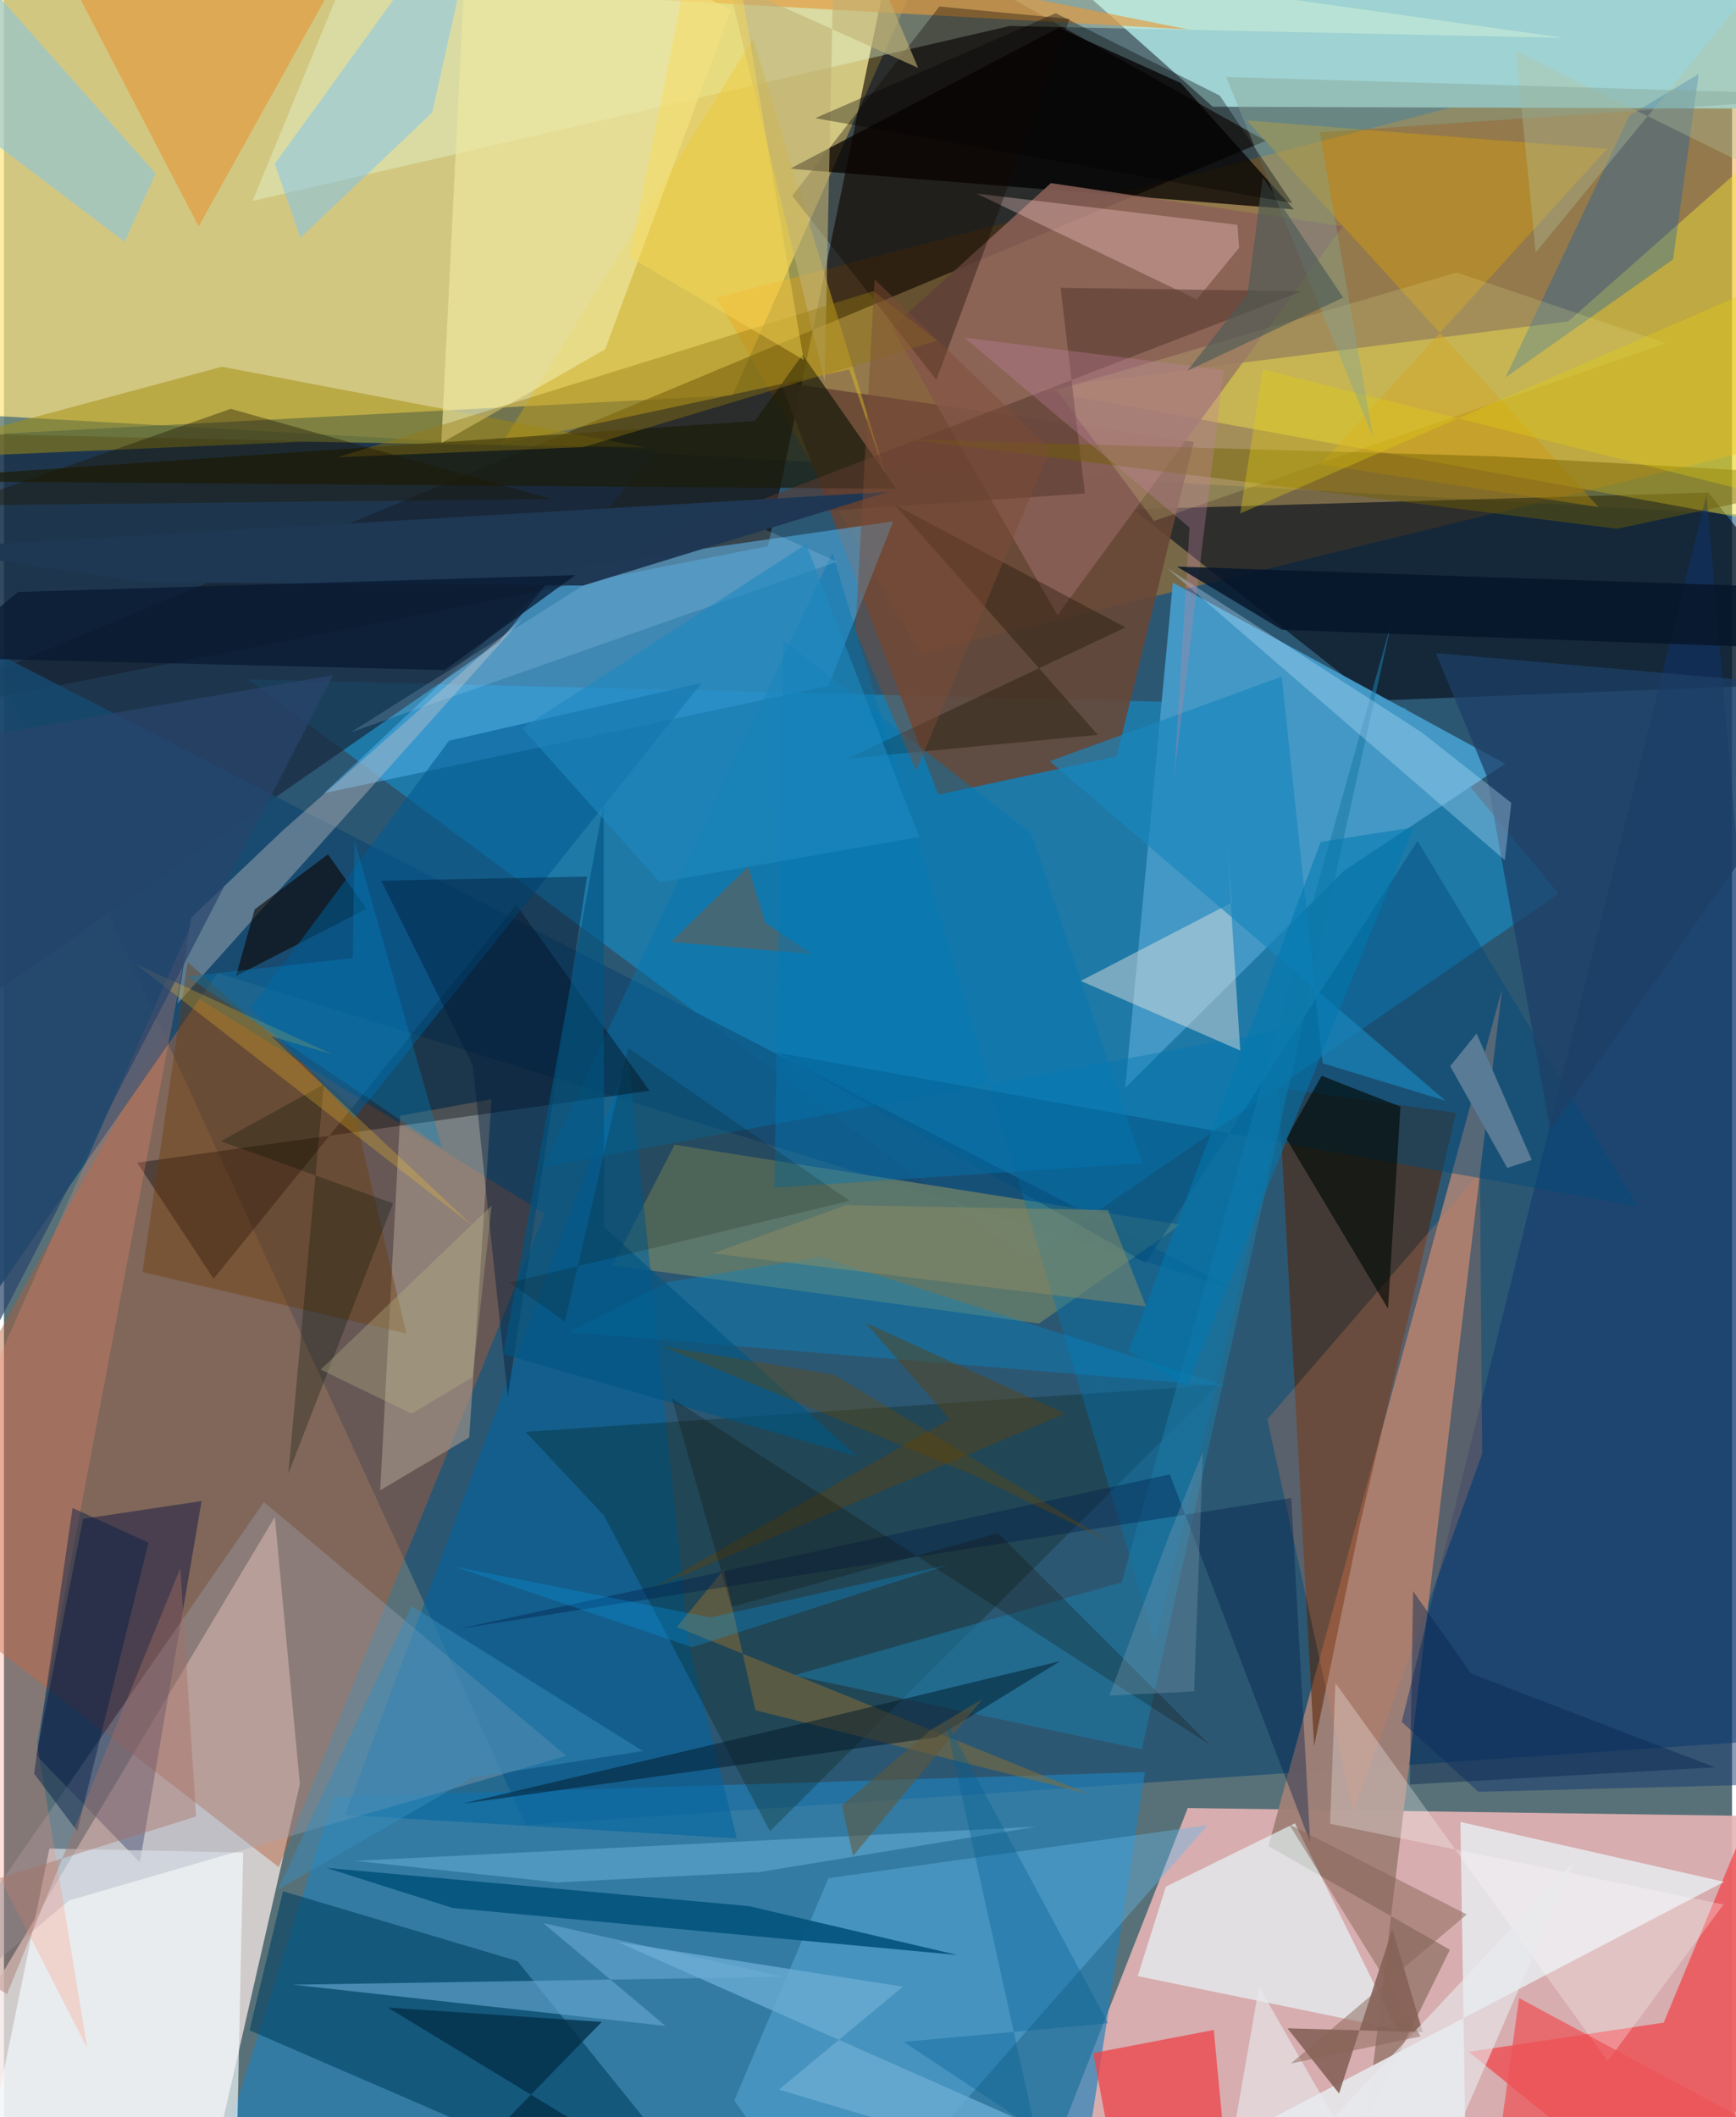 <svg xmlns="http://www.w3.org/2000/svg" width="228" height="278" viewBox="0 0 836 1024"><path fill="#587178" d="M0 0h836v1024H0z"/><path fill="#ffe785" fill-opacity=".733" d="M352.485 191.207L-62 212.975V-.03L464.482-62z"/><path fill="#e4b3b5" fill-opacity=".902" d="M512.466 1028.257L898 1024.09l-48.576-145.72-276.732-3.895z"/><path fill="#f3e6e5" fill-opacity=".773" d="M94.144 1077.135L-62 1056.935l193.037-323.21 12.12 129.137z"/><path fill="#003f6e" fill-opacity=".502" d="M898 252.16l-959.11-54.183 313.623 684.69L898 838.738z"/><path fill="#f48900" fill-opacity=".376" d="M855.373 215.439L443.246 316.168l-98.48-172.215L885.599 4.008z"/><path fill="#1b83b6" fill-opacity=".769" d="M495.346 609.132l256.685-176.87-74.302-89.973-559.478-13.68z"/><path fill="#110700" fill-opacity=".635" d="M610.418 68.12L431.026-32.391 369.64 264.15-62 348.855z"/><path fill="#9fd2d2" fill-opacity=".992" d="M457.177-62l127.6 113.624L898 52.694v-67.806z"/><path fill="#b45b32" fill-opacity=".435" d="M261.656 586.99L88.892 479.752-62 752.415 132.966 903.08z"/><path fill="#2180b9" fill-opacity=".659" d="M159.656 869.14L90.616 1086h426.357l35.013-228.909z"/><path fill="#9f8077" fill-opacity=".961" d="M699.503 943.035l-87.79-50.162 112.991-414.31-65.395 546.064z"/><path fill="#09101e" fill-opacity=".659" d="M824.541 238.242L898 329.792l-234.697 9.069-117.068-92.57z"/><path fill="#684636" fill-opacity=".878" d="M451.972 384.397l-76.217-199.606 199.847 28.936-37.3 152.102z"/><path fill="#4fb1eb" fill-opacity=".545" d="M430.198 252.171l-160.18 23.005L154.88 383.618 398.855 331.8z"/><path fill="#192a40" fill-opacity=".737" d="M315.843 217.298l-349.26-7.94L-62 519.894l301.528-209.393z"/><path fill="#4498c5" fill-opacity=".992" d="M726.213 369.397L565.49 281.802l-23.056 244.34 105.83-104.92z"/><path fill="#efdf39" fill-opacity=".471" d="M498.404 188.24L898 260.811V30.498L756.82 155.402z"/><path fill="#f33c40" fill-opacity=".671" d="M898 748.774l-95.04 229.488-94.313 14.136L823.521 1086z"/><path fill="#592301" fill-opacity=".537" d="M656.065 736.893l-22.26 107.663-17.248-318.41 85.93 12.104z"/><path fill="#e6e4e7" fill-opacity=".969" d="M704.597 881.209l127.542 28.947L495.874 1086l211.403-35.229z"/><path fill="#030100" fill-opacity=".753" d="M623.99 101.284L380.234 81.615 510.23 13.426l59.102 26.74z"/><path fill="#17496f" fill-opacity=".863" d="M-47.125 293.563L-31.25 664.39l134.61-193.717 492.86 153.241z"/><path fill="#5f796b" fill-opacity=".929" d="M324.447 553.663l244.783 38.66-68.52 47.802-206.301-28.18z"/><path fill="#010840" fill-opacity=".42" d="M38.287 734.617L15.657 849.05l50.093 51.718L95.617 726.01z"/><path fill="#014162" fill-opacity=".6" d="M248.399 948.494l-113.393-33.76-16.219 67.255L359.152 1086z"/><path fill="#e7fcff" fill-opacity=".639" d="M562.108 912.494l-13.616 43.274 125.167 25.693-49.136-99.61z"/><path fill="#e5fedd" fill-opacity=".357" d="M120.265 97.204L185.845-62l568.633 80.307-267.845-5.738z"/><path fill="#e3bf22" fill-opacity=".455" d="M362.449 18.716l65.257 214.845-18.772-54.832-168.207 35.959z"/><path fill="#0064a0" fill-opacity=".565" d="M354.556 889.166l-189.51-11.334 137.118-366.288 29.226 284.462z"/><path fill="#011602" fill-opacity=".251" d="M587.3 669.792L370.557 885.704l-80.247-152.67-37.965-40.497z"/><path fill="#f6fbff" fill-opacity=".667" d="M21.981 894.076l-32.594 159.198L111.664 1086l4.056-189.994z"/><path fill="#63b9ec" fill-opacity=".396" d="M398.863 908.385l183.45-25.61L403.488 1086l-50.182-70.01z"/><path fill="#aa9a8e" fill-opacity=".596" d="M225.063 695.257l10.828-163.621-44.223 8.041-9.653 181.141z"/><path fill="#a58f10" fill-opacity=".518" d="M105.445 177.381L-62 222.425l206.969-8.761 165.386 2.74z"/><path fill="#8a6157" fill-opacity=".859" d="M506.48 88.577l-76.825 69.782 80.013 139.227 137.94-188.115z"/><path fill="#0077b0" fill-opacity=".408" d="M261.036 564.504l139.768-297.27L557.037 794.89l70.212-298.521z"/><path fill="#000107" fill-opacity=".369" d="M312.32 527.575l-64.451-89.946-146.447 180.887-36.989-56.173z"/><path fill="#ec474d" fill-opacity=".78" d="M544.397 1086l-17.456-92.986 58.34-11.207L595.096 1086z"/><path fill="#e4983c" fill-opacity=".643" d="M28.8-16.096l65.39 125.644L189.626-62l383.37 76.262z"/><path fill="#a1a7ba" fill-opacity=".337" d="M271.991 849.238L31.509 919.202-62 997.74l187.749-271.256z"/><path fill="#ece8e1" fill-opacity=".435" d="M591.499 405.49l2.463 31.074-73.049 37.868 77.172 33.667z"/><path fill="#12336c" fill-opacity=".49" d="M713.272 866.637l-37.082-33.835 147.453-593.467 54.273 623.071z"/><path fill="#c9c2c6" fill-opacity=".392" d="M135.222 401.363l-44.652 42.47-6.627 41.548 167.066-186.322z"/><path fill="#1b1c0a" fill-opacity=".722" d="M363.303 203.62L-62 232.565l493.626 3.819-45.31-64.803z"/><path fill="#ce9914" fill-opacity=".498" d="M775.5 72.024L636.814 224.58l134.535 20.664-170.097-187.01z"/><path fill="#045bb4" fill-opacity=".322" d="M726.43 182.535l81.063-57.094 12.364-89.66-33.548 20.164z"/><path fill="#8bc4de" fill-opacity=".58" d="M73.39 83.956L-35.031-38.475-62 25.822l120.355 91.104z"/><path fill="#80c4f4" fill-opacity=".498" d="M207.16 54.455L233.15-62 131.043 79.225l12.29 35.854z"/><path fill="#866158" fill-opacity=".898" d="M671.682 932.994l14.702 49.886-65.446-1.852 24.95 31.511z"/><path fill="#ff8c72" fill-opacity=".259" d="M90.252 447.906L-62 790.995l102.296 199.61-24.354-147.993z"/><path fill="#d78058" fill-opacity=".263" d="M714.05 567.286L611.182 686.42l41.45 190.303 62.473-173.562z"/><path fill="#004b7b" fill-opacity=".443" d="M552.356 610.795L373.779 509.1l416.567 74.35-106.514-176.72z"/><path fill="#eee79f" fill-opacity=".671" d="M290.857 168.935L351.705 4.95 225.245-62l-13.658 276.315z"/><path fill="#6e3601" fill-opacity=".369" d="M67 615.256l21.85-149.92L169 535.757l25.681 109.255z"/><path fill="#66a7cf" fill-opacity=".631" d="M320.066 979.875l-180.247-19.943 237.25-3.82-116.236-26.009z"/><path fill="#0d0600" fill-opacity=".608" d="M156.717 413.191l-35.4 26.619-9.063 32.252 63.166-32.522z"/><path fill="#005b92" fill-opacity=".569" d="M169.473 541.062l168.11-210.792-122.256 27.97-95.898 129.213z"/><path fill="#000804" fill-opacity=".627" d="M675.59 535.23l-38.139-14.908-17.107 30.369 49.235 82.291z"/><path fill="#ffd3cf" fill-opacity=".329" d="M596.712 108.745L470.555 93.64l106.51 51.156 20.46-24.925z"/><path fill="#110700" fill-opacity=".357" d="M451.076 183.72L515.553 9.182l-63.011-6.028-71.19 91.52z"/><path fill="#0189ca" fill-opacity=".361" d="M591.803 670.592l-318.58-26.195 47.975-24.316 73.82-12.151z"/><path fill="#e5e18f" fill-opacity=".204" d="M556.364 251.981l-47.195-63.334 193.616-56.859 101.158 34.191z"/><path fill="#57392e" fill-opacity=".573" d="M627.76 140.853l-116.592-1.658 11.78 99.505-179.962 12.074z"/><path fill="#8a6d35" fill-opacity=".522" d="M325.552 786.939l22.646-27.656 15.342 67.893 161.375 40.573z"/><path fill="#05547f" fill-opacity=".937" d="M217.112 922.818l-61.19-19.4 204.406 18.491 100.927 23.659z"/><path fill="#715f00" fill-opacity=".447" d="M721.933 220.749L898 230.679l-117.73 25.085-342.717-43.272z"/><path fill="#1c7aa6" fill-opacity=".557" d="M382.145 810.297l158.594-44.994 130.776-465.41L550.451 846.13z"/><path fill="#001c38" fill-opacity=".416" d="M243.735 675.453l38.345-251.486-99.565 1.994 44.244 89.11z"/><path fill="#1d3f66" fill-opacity=".733" d="M717.307 375.284l30.74 171.475L898 333.797l-205.258-17.915z"/><path fill="#001728" fill-opacity=".49" d="M451.185 840.244l59.876-36.837-121.607 29.419-167.625 39.539z"/><path fill="#70b6dc" fill-opacity=".467" d="M267.499 910.462l-97.726-10.43 329.51-16.51-133.642 21.912z"/><path fill="#c2e3ff" fill-opacity=".325" d="M726.063 416.037l3.153-27.729-43.448-34.126-123.052-79.381z"/><path fill="#1a87be" fill-opacity=".671" d="M697.368 532.369L505.919 368.17l112.219-40.906 19.826 187.001z"/><path fill="#fbf8fa" fill-opacity=".29" d="M831.83 921.141l-190.294-39.027 2.58-68.09 131.733 182.91z"/><path fill="#c8ebff" fill-opacity=".169" d="M167.83 354.18l235.209-82.523-59.539-26.62-14.793 7.49z"/><path fill="#6cadd3" fill-opacity=".78" d="M434.852 960.903l-137.765-21.546L628.653 1086l-253.743-75.314z"/><path fill="#1b1101" fill-opacity=".361" d="M408.23 366.91l134.312-63.452-111.621-59.352 98.242 111.307z"/><path fill="#031e47" fill-opacity=".447" d="M69.95 746.112L33.19 729.37 14.573 857.834l20.87 27.83z"/><path fill="#597b96" d="M739.113 561.004l-11.88 3.874-27.577-49.18 12.756-15.807z"/><path fill="#5c410c" fill-opacity=".435" d="M416.885 639.815l40.581 46.567-143.064 81.524 198.978-84.232z"/><path fill="#001f47" fill-opacity=".38" d="M564.008 713.104L631.92 891.13l-9.142-166.59-402.577 63.243z"/><path fill="#c0b174" fill-opacity=".6" d="M397.035 184.391L350.231-8.574l91.987 41.375L402.274-62z"/><path fill="#1f3754" fill-opacity=".984" d="M427.8 237.915l-468.678 27.386 109.912 16.427 211.264 1.462z"/><path fill="#8e8c63" fill-opacity=".486" d="M534.074 585.29l-126.764-2.387-64.527 23.346 209.73 25.615z"/><path fill="#795944" fill-opacity=".498" d="M390.825 461.401l-68.052-5.833 37.316-36.433 8.13 27.168z"/><path fill="#0078b5" fill-opacity=".412" d="M372.71 574.423l177.937-11.801-53.505-159.326-120.087-93.503z"/><path fill="#033049" fill-opacity=".784" d="M185.729 970.994l103.474 6.928L183.912 1086l179.54-6.831z"/><path fill="#005583" fill-opacity=".635" d="M290.278 593.451l-.175-205.015-48.509 266.504 171.128 49.515z"/><path fill="#010" fill-opacity=".282" d="M154.742 524.485L137.59 712.71l50.66-130.655-83.354-30.063z"/><path fill="#ffc824" fill-opacity=".251" d="M129.398 501.272l29.501 8.672-95.265-43.747L226.765 592.94z"/><path fill="#130e01" fill-opacity=".251" d="M323.144 676.343l28.828 100.872 129.008-35.672 102.153 102.14z"/><path fill="#c183a3" fill-opacity=".329" d="M573.553 255.175l-7.435 120.586 23.932-196.788-125.366-15.65z"/><path fill="#e8ebee" fill-opacity=".608" d="M607.167 960.916L678.857 1086l80.992-185.951L585.337 1086z"/><path fill="#967911" fill-opacity=".4" d="M280.243 216.25L161.4 221.165l259.2-80.35 31.007 23.975z"/><path fill="#071931" fill-opacity=".741" d="M6.79 286.308l-38.185 31.795 244.603 5.97 63.228-45.906z"/><path fill="#b3c49d" fill-opacity=".349" d="M741.004 122.11L892.276-62 854.454 85.411 731.466 24.735z"/><path fill="#368dbd" fill-opacity=".482" d="M132.404 913.99l93.945-54.222 82.764-12.835-111.934-70.092z"/><path fill="#1f1500" fill-opacity=".384" d="M-2.147 237l-44.332 7.745 311.264-3.388-155.058-43.612z"/><path fill="#1e89c0" fill-opacity=".6" d="M250.715 352.137l137.344-88.906 54.693 141.576-125.452 21.91z"/><path fill="#e4cf10" fill-opacity=".337" d="M598.052 248.365l11-69.668 243.32 60.953 6.142-104.884z"/><path fill="#0282c3" fill-opacity=".341" d="M211.893 555.127L88.62 472.287l80.1-8.89.888-56.795z"/><path fill="#896356" fill-opacity=".494" d="M622.564 998.046l85.12-72.109-86.015-43.633 63.676 102.617z"/><path fill="#84a493" fill-opacity=".408" d="M591.284 37.231l71.163 174.648-25.852-147.893L898 46.233z"/><path fill="#ec5458" fill-opacity=".722" d="M732.977 966.42l-10.544 76.103L684.867 1086 898 1055.118z"/><path fill="#6a4701" fill-opacity=".349" d="M470.491 714.162l-151.96-62.956 83.072 13.666 133.687 80.971z"/><path fill="#072852" fill-opacity=".447" d="M681.684 769.54l-1.541 93.57 147.563-8.328-117.945-45.343z"/><path fill="#fbda54" fill-opacity=".431" d="M355.615-11.882l31.233 185.933-84.123-49.708L340.155-62z"/><path fill="#7d4c36" fill-opacity=".467" d="M421.202 135.115l84.915 82.067-64.782 155.595-29.42-67.663z"/><path fill="#a77063" fill-opacity=".416" d="M85.316 758.464l7.626 120.093L-62 927.217l63.526 37.216z"/><path fill="#06162a" fill-opacity=".843" d="M618.29 304.615l-50.81-30.563L898 285.202v29.545z"/><path fill="#84a1b4" fill-opacity=".314" d="M575.766 818.047l-40.968 2.05 28.445-76.417 16.81-41.675z"/><path fill="#4b5b56" fill-opacity=".631" d="M608.992 85.804l-7.408 56.38-29.117 37.167 75.407-35.405z"/><path fill="#615738" fill-opacity=".549" d="M448.341 836.689l25.156-15.006-62.747 76.02-5.393-24.469z"/><path fill="#000200" fill-opacity=".349" d="M508.813 6.405l79.363 39.83 35.069 52.025-230.78-41.106z"/><path fill="#005e92" fill-opacity=".337" d="M435.221 987.558l63.644 42.225-43.715-198.515 79.048 147.33z"/><path fill="#28456c" fill-opacity=".702" d="M-62 364.846l221.332-38.305L-31.662 696.2l-22.076-411.7z"/><path fill="#0078af" fill-opacity=".541" d="M544.136 653.58l28.007 17.167 109.753-270.553-44.861 7z"/><path fill="#110e00" fill-opacity=".173" d="M244.648 620.359l26.718 18.887 30.678-132.327 107.014 73.876z"/><path fill="#06a3f7" fill-opacity=".259" d="M341.607 782.276l-123.65-24.57 114.95 38.993 123.896-39.807z"/><path fill="#bdba89" fill-opacity=".325" d="M226.717 666.034l9.198-82.882-82.697 79.267 44.01 21.31z"/></svg>